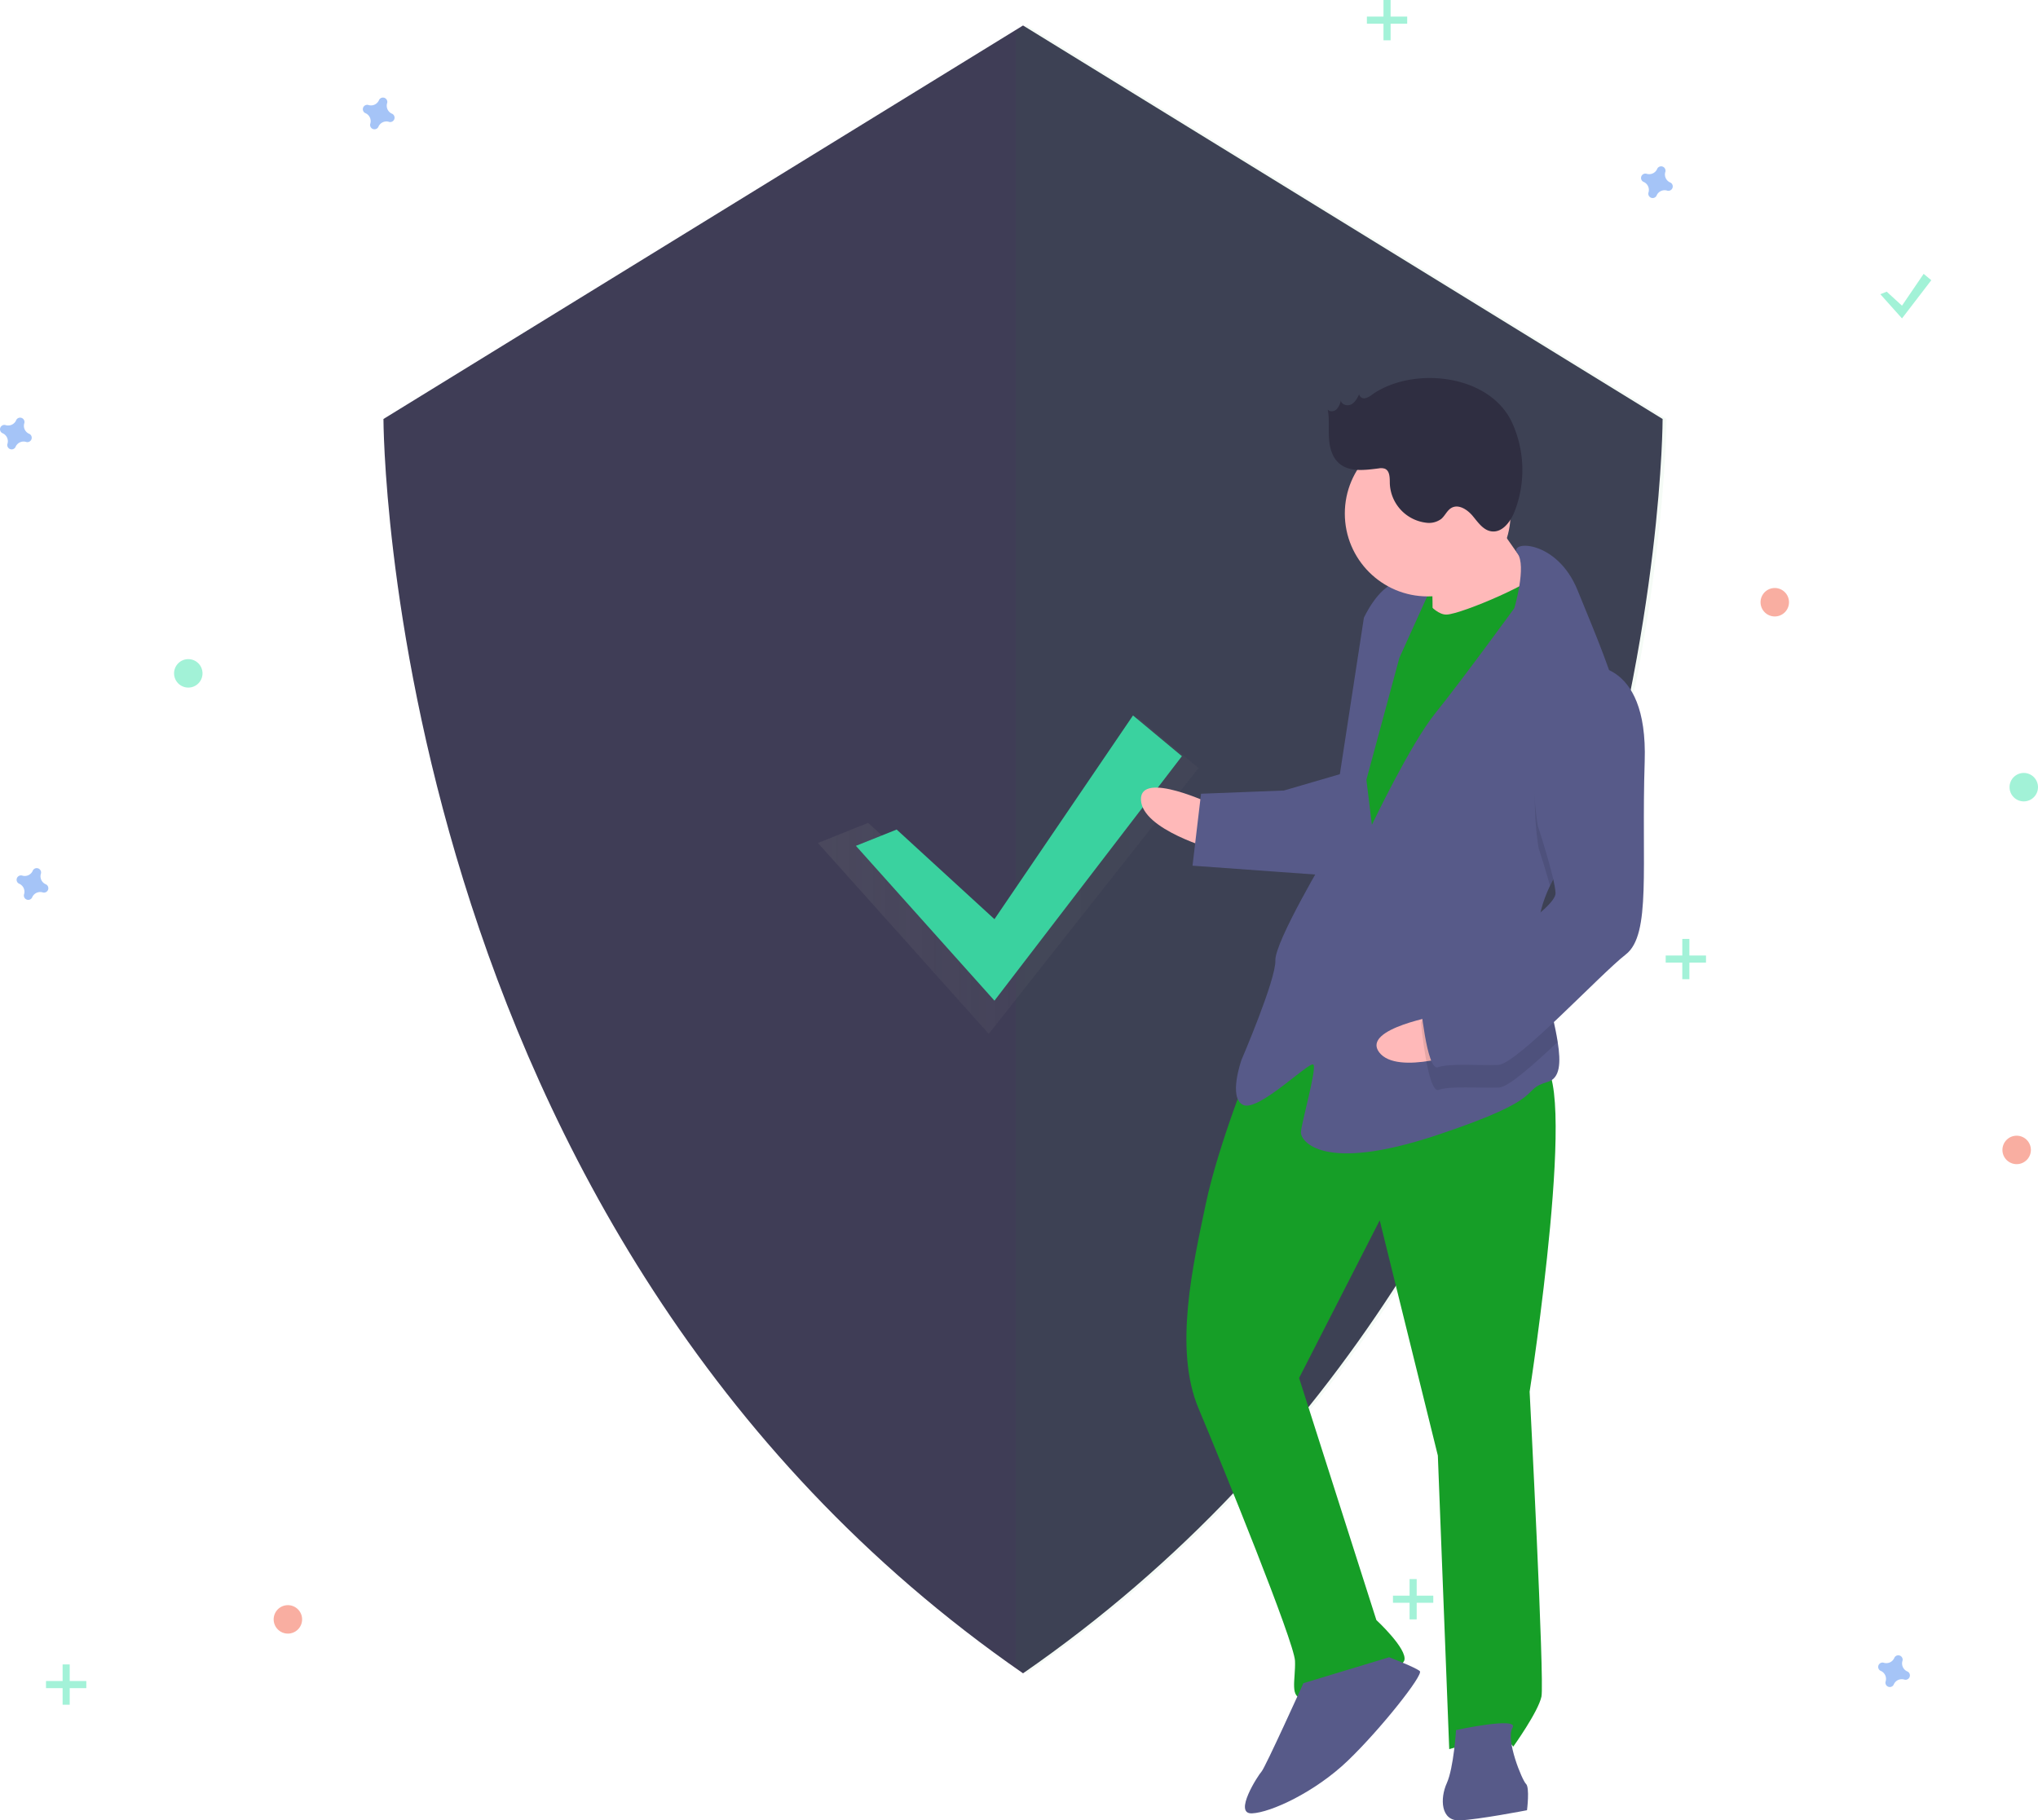 <svg id="f921693e-33a8-40f4-b606-3710578972cc" data-name="Layer 1" xmlns="http://www.w3.org/2000/svg" xmlns:xlink="http://www.w3.org/1999/xlink" width="859.399" height="767.784" viewBox="0 0 859.399 767.784"><defs><linearGradient id="b629f179-8ab2-4411-a7df-956765958247" x1="344.921" y1="369.397" x2="505.399" y2="369.397" gradientUnits="userSpaceOnUse"><stop offset="0" stop-color="gray" stop-opacity="0.25"/><stop offset="0.535" stop-color="gray" stop-opacity="0.12"/><stop offset="1" stop-color="gray" stop-opacity="0.1"/></linearGradient></defs><title>Security on</title><path d="M601.7,76.854,331.998,242.825s0,342.314,269.702,529.031c269.702-186.717,269.702-529.031,269.702-529.031Z" transform="translate(-170.3 -66.108)" fill="#3f3d56"/><path d="M603.31,76.854l-4.61,2.837V768.618c1.531,1.082,3.062,2.165,4.61,3.238,269.702-186.717,269.702-529.031,269.702-529.031Z" transform="translate(-170.3 -66.108)" fill="#169e27" opacity="0.04"/><g opacity="0.7"><polygon points="366.106 347.068 416.949 393.674 479.977 302.75 505.399 323.935 416.949 436.044 344.921 355.542 366.106 347.068" fill="url(#b629f179-8ab2-4411-a7df-956765958247)"/></g><polygon points="378.106 349.868 419.349 387.674 477.777 301.75 498.399 318.935 419.349 422.044 360.921 356.742 378.106 349.868" fill="#3ad29f"/><path d="M335.59,114.064a3.675,3.675,0,0,1-2.047-4.441,1.766,1.766,0,0,0,.08-.408h0a1.843,1.843,0,0,0-3.31-1.221h0a1.766,1.766,0,0,0-.204.362,3.675,3.675,0,0,1-4.441,2.047,1.766,1.766,0,0,0-.408-.08h0a1.843,1.843,0,0,0-1.221,3.31h0a1.766,1.766,0,0,0,.362.204,3.675,3.675,0,0,1,2.047,4.441,1.766,1.766,0,0,0-.08.408h0a1.843,1.843,0,0,0,3.31,1.221h0a1.766,1.766,0,0,0,.204-.362,3.675,3.675,0,0,1,4.441-2.047,1.766,1.766,0,0,0,.408.08h0a1.843,1.843,0,0,0,1.221-3.31h0A1.766,1.766,0,0,0,335.59,114.064Z" transform="translate(-170.3 -66.108)" fill="#4d8af0" opacity="0.5"/><path d="M189.59,439.064a3.675,3.675,0,0,1-2.047-4.441,1.766,1.766,0,0,0,.08-.408h0a1.843,1.843,0,0,0-3.31-1.221h0a1.766,1.766,0,0,0-.204.362,3.675,3.675,0,0,1-4.441,2.047,1.766,1.766,0,0,0-.408-.08h0a1.843,1.843,0,0,0-1.221,3.31h0a1.766,1.766,0,0,0,.362.204,3.675,3.675,0,0,1,2.047,4.441,1.766,1.766,0,0,0-.08.408h0a1.843,1.843,0,0,0,3.31,1.221h0a1.766,1.766,0,0,0,.204-.362,3.675,3.675,0,0,1,4.441-2.047,1.766,1.766,0,0,0,.408.08h0a1.843,1.843,0,0,0,1.221-3.31h0A1.766,1.766,0,0,0,189.59,439.064Z" transform="translate(-170.3 -66.108)" fill="#4d8af0" opacity="0.5"/><circle cx="748.399" cy="254" r="6" fill="#f55f44" opacity="0.5"/><circle cx="121.399" cy="683" r="6" fill="#f55f44" opacity="0.5"/><circle cx="850.399" cy="485" r="6" fill="#f55f44" opacity="0.5"/><path d="M874.59,143.064a3.675,3.675,0,0,1-2.047-4.441,1.766,1.766,0,0,0,.08-.408h0a1.843,1.843,0,0,0-3.31-1.221h0a1.766,1.766,0,0,0-.204.362,3.675,3.675,0,0,1-4.441,2.047,1.766,1.766,0,0,0-.408-.08h0a1.843,1.843,0,0,0-1.221,3.31h0a1.766,1.766,0,0,0,.362.204,3.675,3.675,0,0,1,2.047,4.441,1.766,1.766,0,0,0-.08.408h0a1.843,1.843,0,0,0,3.31,1.221h0a1.766,1.766,0,0,0,.204-.362,3.675,3.675,0,0,1,4.441-2.047,1.766,1.766,0,0,0,.408.08h0a1.843,1.843,0,0,0,1.221-3.31h0A1.766,1.766,0,0,0,874.59,143.064Z" transform="translate(-170.3 -66.108)" fill="#4d8af0" opacity="0.5"/><path d="M974.59,771.064a3.675,3.675,0,0,1-2.047-4.441,1.766,1.766,0,0,0,.08-.408h0a1.843,1.843,0,0,0-3.31-1.221h0a1.766,1.766,0,0,0-.204.362,3.675,3.675,0,0,1-4.441,2.047,1.766,1.766,0,0,0-.408-.08h0a1.843,1.843,0,0,0-1.221,3.31h0a1.766,1.766,0,0,0,.362.204,3.675,3.675,0,0,1,2.047,4.441,1.766,1.766,0,0,0-.08.408h0a1.843,1.843,0,0,0,3.31,1.221h0a1.766,1.766,0,0,0,.204-.362,3.675,3.675,0,0,1,4.441-2.047,1.766,1.766,0,0,0,.408.08h0a1.843,1.843,0,0,0,1.221-3.31h0A1.766,1.766,0,0,0,974.59,771.064Z" transform="translate(-170.3 -66.108)" fill="#4d8af0" opacity="0.5"/><path d="M182.59,249.064a3.675,3.675,0,0,1-2.047-4.441,1.766,1.766,0,0,0,.08-.408h0a1.843,1.843,0,0,0-3.31-1.221h0a1.766,1.766,0,0,0-.204.362,3.675,3.675,0,0,1-4.441,2.047,1.766,1.766,0,0,0-.408-.08h0a1.843,1.843,0,0,0-1.221,3.31h0a1.766,1.766,0,0,0,.362.204,3.675,3.675,0,0,1,2.047,4.441,1.766,1.766,0,0,0-.08.408h0a1.843,1.843,0,0,0,3.31,1.221h0a1.766,1.766,0,0,0,.204-.362,3.675,3.675,0,0,1,4.441-2.047,1.766,1.766,0,0,0,.408.08h0a1.843,1.843,0,0,0,1.221-3.31h0A1.766,1.766,0,0,0,182.59,249.064Z" transform="translate(-170.3 -66.108)" fill="#4d8af0" opacity="0.5"/><circle cx="79.399" cy="284" r="6" fill="#47e6b1" opacity="0.5"/><circle cx="853.399" cy="332" r="6" fill="#47e6b1" opacity="0.5"/><g opacity="0.5"><rect x="583.399" width="3" height="17" fill="#47e6b1"/><rect x="753.7" y="66.108" width="3" height="17" transform="translate(659.507 -746.7) rotate(90)" fill="#47e6b1"/></g><g opacity="0.5"><rect x="594.399" y="666" width="3" height="17" fill="#47e6b1"/><rect x="764.7" y="732.108" width="3" height="17" transform="translate(1336.507 -91.7) rotate(90)" fill="#47e6b1"/></g><g opacity="0.5"><rect x="26.399" y="702" width="3" height="17" fill="#47e6b1"/><rect x="196.7" y="768.108" width="3" height="17" transform="translate(804.507 512.3) rotate(90)" fill="#47e6b1"/></g><g opacity="0.5"><rect x="709.399" y="396" width="3" height="17" fill="#47e6b1"/><rect x="879.7" y="462.108" width="3" height="17" transform="translate(1181.507 -476.7) rotate(90)" fill="#47e6b1"/></g><polygon points="795.606 123.018 802.049 128.924 811.177 115.5 814.399 118.185 802.049 134.294 792.921 124.092 795.606 123.018" fill="#47e6b1" opacity="0.5"/><rect x="760.29" y="305.8" width="22.242" height="28.597" transform="translate(-182.125 -35.976) rotate(-2.221)" fill="#169e27"/><path d="M681.71,405.459s-30.779-14.706-30.286-2.005,31.025,21.056,31.025,21.056Z" transform="translate(-170.3 -66.108)" fill="#ffb9b9"/><path d="M698.597,512.919s-14.521,35.542-19.886,61.189-13.536,60.942-3.026,85.974,40.392,98.599,40.7,106.537-2.559,15.999,3.791,15.752,40.907-11.126,42.31-15.95-11.79-17.032-11.79-17.032L718.117,647.306,752.107,580.801l24.516,99.215,4.802,123.828s23.567-7.274,26.988-1.047c0,0,10.559-14.719,11.9-21.131s-4.987-128.591-4.987-128.591,21.632-139.163,4.169-138.486S733.633,473.402,698.597,512.919Z" transform="translate(-170.3 -66.108)" fill="#169e27"/><path d="M719.929,776.02s-16.109,35.603-17.635,37.252-12.023,17.955-4.085,17.648,26.68-8.984,40.476-22.239,31.984-36.219,30.335-37.745-12.947-5.858-12.947-5.858Z" transform="translate(-170.3 -66.108)" fill="#575a89"/><path d="M784.292,795.784s-.972,15.937-3.901,22.41-2.559,15.999,5.378,15.691,28.453-4.283,28.453-4.283,1.218-9.587-.431-11.113-8.676-18.743-5.686-23.628S784.292,795.784,784.292,795.784Z" transform="translate(-170.3 -66.108)" fill="#575a89"/><path d="M796.036,278.601s16.922,26.373,23.518,32.477-11.962,19.543-11.962,19.543l-33.215,4.468s.418-30.225-1.293-33.338S796.036,278.601,796.036,278.601Z" transform="translate(-170.3 -66.108)" fill="#ffb9b9"/><path d="M767.165,313.109s6.843,12.454,13.193,12.208,39.196-14.239,40.599-19.064,10.88,34.557,10.88,34.557L751.465,482.25,731.86,468.701l9.499-83.045,7.802-44.821Z" transform="translate(-170.3 -66.108)" fill="#169e27"/><path d="M823.921,439.692c-3.206,6.707-5.208,13.7-4.931,20.86.012.318.025.635.053.952.761,14.693,6.173,31.686,8.115,44.044,1.409,8.865,1.008,15.336-4.18,16.856-12.577,3.668,1.834,6.289-46.826,22.485s-57.152,2.216-57.275-.959,6.891-27.296,5.242-28.822-23.074,19.974-29.548,17.045-.739-19.051-.739-19.051,14.583-33.954,14.275-41.892,22.089-45.375,22.089-45.375L745.432,326.671s5.858-12.947,13.734-14.842,14.411,2.621,14.411,2.621L760.397,343.58l-13.905,51.417,2.326,18.989s16.17-34.016,26.791-47.147,33.264-44.218,33.264-44.218,5.286-17.837,1.296-23.168c-3.991-5.346,16.647-6.147,25.446,15.771,4.664,11.616,12.236,28.939,16.979,45.068,4.227,14.289,6.223,27.646,2.036,35.281C848.229,407.237,832.129,422.568,823.921,439.692Z" transform="translate(-170.3 -66.108)" fill="#575a89"/><path d="M854.629,395.573c-6.4,11.664-22.5,26.995-30.708,44.119-2.144-7.723-4.759-15.715-4.759-15.715s-10.031-53.669,19.64-67.539a19.858,19.858,0,0,1,13.791,3.853C856.82,374.581,858.817,387.938,854.629,395.573Z" transform="translate(-170.3 -66.108)" opacity="0.1"/><path d="M736.843,392.191l-25.154,7.335-34.926,1.354-3.593,30.348,57.398,4.134S744.904,395.058,736.843,392.191Z" transform="translate(-170.3 -66.108)" fill="#575a89"/><path d="M777.861,494.231s-33.652,5.583-25.971,15.71,37.492-.52,37.492-.52Z" transform="translate(-170.3 -66.108)" fill="#ffb9b9"/><path d="M819.044,461.504c.761,14.693,6.173,31.686,8.115,44.044-10.72,10.146-20.914,19.095-24.756,19.244-7.938.308-20.7-.787-25.401.985s-7.458-28.33-7.458-28.33S772.349,487.8,784.865,482.545C793.313,478.99,809.506,469.347,819.044,461.504Z" transform="translate(-170.3 -66.108)" opacity="0.1"/><path d="M838.433,346.913s26.865-4.222,25.414,40.353,2.832,73.027-7.973,81.396-45.903,46.298-53.84,46.606-20.7-.787-25.401.985-7.458-28.33-7.458-28.33,2.806-9.648,15.321-14.904,42.002-23.888,41.756-30.238-7.458-28.33-7.458-28.33S808.762,360.783,838.433,346.913Z" transform="translate(-170.3 -66.108)" fill="#575a89"/><circle cx="602.045" cy="216.591" r="34.952" fill="#ffb9b9"/><path d="M748.811,232.602a6.749,6.749,0,0,1-2.939,1.475,2.097,2.097,0,0,1-2.43-1.683c-.8,1.658-1.702,3.426-3.335,4.277s-4.157.137-4.393-1.689a7.706,7.706,0,0,1-1.774,3.744c-1.013.966-2.85,1.21-3.734.125.715,3.907.274,7.926.498,11.892s1.282,8.171,4.278,10.778c4.37,3.803,10.941,2.865,16.689,2.144a5.066,5.066,0,0,1,2.615.143c2.152.917,2.055,3.913,2.084,6.252a17.373,17.373,0,0,0,15.212,16.497,8.709,8.709,0,0,0,6.472-1.58c1.632-1.383,2.466-3.638,4.336-4.677,3.042-1.69,6.732.775,8.956,3.452s4.416,5.969,7.862,6.459c4.557.648,8.028-3.996,9.73-8.272a48.223,48.223,0,0,0-.958-37.47C798.467,223.729,765.964,220.448,748.811,232.602Z" transform="translate(-170.3 -66.108)" fill="#2f2e41"/></svg>